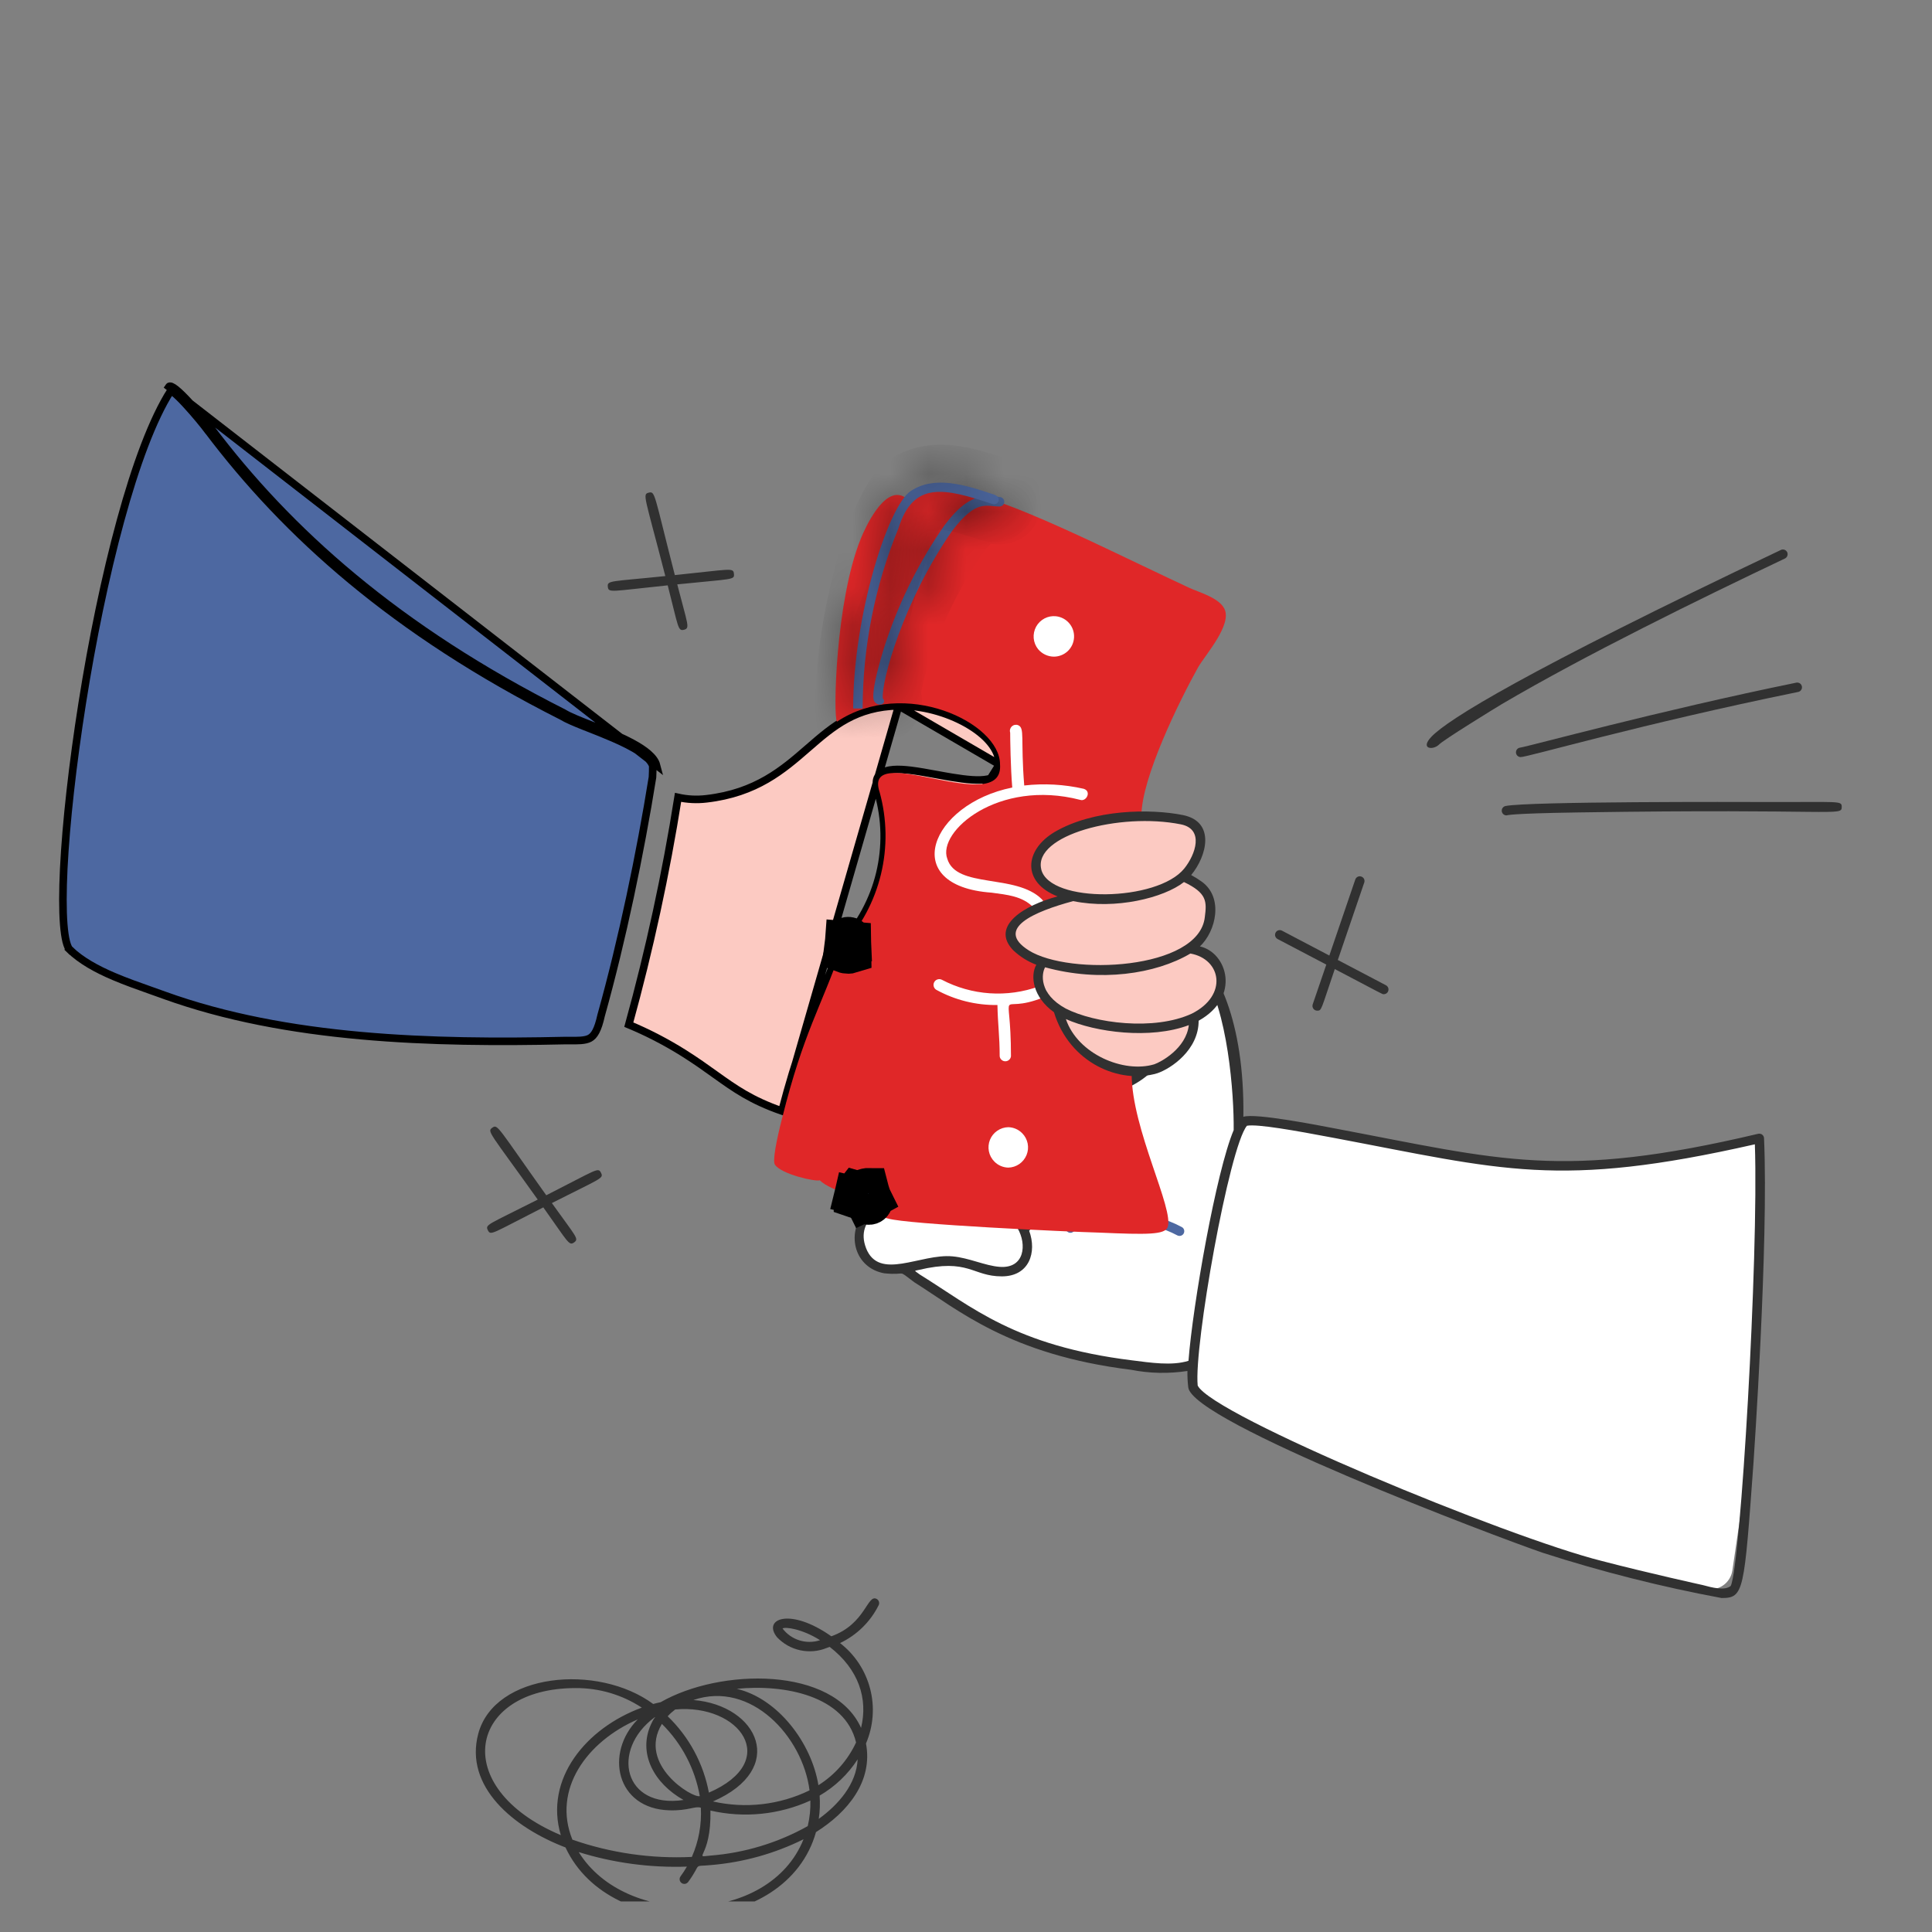 <svg width="51" height="51" viewBox="0 0 51 51" fill="none" xmlns="http://www.w3.org/2000/svg">
<rect x="0" y="0" width="51" height="51" fill="#808080" stroke="none"/>
<g clip-path="url(#clip0_1982_65742)">
<path d="M46.42 30.05C44.584 30.466 42.713 30.711 40.832 30.781L35.204 29.912C34.831 29.841 32.97 29.461 32.795 29.636C32.536 29.333 32.816 27.026 31.808 25.529C31.327 24.674 30 24.406 30.425 25.864C30.63 26.885 31.174 27.916 29.655 28.609C27.405 29.636 26.417 26.95 26.83 25.015C26.562 24.621 26.384 24.172 26.309 23.701C26.234 23.23 26.264 22.748 26.396 22.29C26.166 22.366 25.956 22.494 25.784 22.665C24.235 24.058 24.274 27.297 25.298 28.731C23.54 28.716 23.198 30.07 23.592 30.564C22.947 31.091 22.865 31.887 22.96 31.966C22.793 32.091 22.325 33.295 23.375 33.486C23.566 33.509 23.759 33.502 23.947 33.467C24.006 33.76 26.584 35.68 29.872 36.034C31.466 36.225 31.127 36.034 31.492 36.034C31.462 36.237 31.462 36.443 31.492 36.646C31.767 37.357 37.417 39.766 40.773 40.911L45.018 41.938C45.096 41.957 45.177 41.959 45.256 41.945C45.335 41.931 45.411 41.901 45.478 41.856C45.544 41.812 45.601 41.754 45.644 41.686C45.688 41.618 45.717 41.542 45.729 41.463L46.144 38.639C46.361 35.757 46.519 31.847 46.42 30.05Z" fill="white"/>
<path d="M46.566 30.046C46.565 30.018 46.554 29.991 46.536 29.97C46.518 29.948 46.494 29.934 46.466 29.929C46.448 29.925 46.43 29.925 46.412 29.929C41.222 31.158 39.621 30.615 35.248 29.79C34.853 29.715 33.126 29.373 32.822 29.481C32.889 24.384 29.839 23.682 30.303 25.909C30.512 26.954 31.022 27.869 29.604 28.516C27.52 29.466 26.54 26.993 26.953 25.062C26.96 25.043 26.961 25.023 26.958 25.003C26.954 24.983 26.947 24.965 26.934 24.949C26.922 24.933 26.907 24.921 26.889 24.912C26.871 24.904 26.851 24.9 26.831 24.9C26.5 24.9 26.354 27.564 27.646 28.603C28.037 28.917 28.712 29.197 29.707 28.743C31.987 27.703 29.944 25.652 30.615 25.027C30.838 24.82 31.477 25.181 31.724 25.619C32.419 26.652 32.577 28.907 32.566 29.832C32.103 30.929 31.487 34.443 31.373 35.922C30.934 36.06 30.367 35.97 29.886 35.91C26.783 35.527 25.648 34.489 24.28 33.644C24.123 33.526 24.126 33.553 24.248 33.524C25.578 33.209 25.665 33.693 26.446 33.693C27.172 33.693 27.376 33.056 27.167 32.488C27.324 32.341 27.448 32.162 27.531 31.963C27.613 31.764 27.652 31.549 27.645 31.334C28.334 30.184 26.912 28.745 25.42 28.611C24.198 27.056 24.502 23.503 26.218 22.52C26.398 22.43 26.555 22.425 26.518 22.28C26.431 21.93 25.25 22.691 24.798 23.926C24.29 25.314 24.242 27.333 25.102 28.601C23.446 28.649 23.127 30.186 23.38 30.588C22.846 31.113 22.755 31.808 22.819 31.979C22.321 32.593 22.569 33.473 23.343 33.612C23.977 33.676 23.647 33.484 24.139 33.851C25.273 34.559 26.635 35.762 29.858 36.159C30.348 36.256 30.851 36.266 31.345 36.19C31.343 36.334 31.35 36.478 31.367 36.621C31.459 37.532 39.488 40.567 40.732 40.992C42.276 41.489 43.85 41.887 45.445 42.184C46.038 42.184 46.04 42.02 46.288 38.612C46.289 38.585 46.69 32.836 46.566 30.046ZM24.335 29.021C25.975 28.303 27.914 29.904 27.52 31.018C27.002 30.172 24.815 29.446 23.601 30.395C23.557 30.118 23.605 29.833 23.738 29.585C23.87 29.337 24.08 29.139 24.335 29.02V29.021ZM27.385 31.315C27.54 31.781 27.064 32.167 27.035 32.23C26.357 31.226 24.014 31.019 23.062 31.744C23.456 29.412 27.012 30.148 27.385 31.315V31.315ZM22.86 32.942C22.27 31.41 26.06 31.036 26.863 32.425C27.109 32.846 27.052 33.491 26.39 33.442C26.003 33.413 25.585 33.205 25.146 33.165C24.302 33.084 23.2 33.827 22.859 32.942L22.86 32.942ZM45.689 41.863C45.53 41.998 45.194 41.908 44.949 41.842C44.949 41.842 43.495 41.522 42.285 41.206C39.769 40.575 32.002 37.361 31.616 36.575C31.512 35.54 32.446 30.284 32.916 29.717C33.195 29.667 34.178 29.842 35.203 30.036C39.669 30.878 41.13 31.386 46.324 30.207C46.426 33.209 45.946 41.316 45.688 41.863L45.689 41.863Z" fill="#313131"/>
<path d="M31.076 32.61C30.375 32.232 28.996 31.982 28.33 32.518C28.304 32.538 28.272 32.546 28.24 32.542C28.208 32.538 28.179 32.521 28.159 32.496C28.138 32.471 28.128 32.439 28.131 32.407C28.134 32.375 28.149 32.345 28.174 32.324C28.933 31.712 30.416 31.969 31.194 32.39C31.22 32.403 31.241 32.425 31.252 32.452C31.263 32.479 31.265 32.509 31.256 32.537C31.248 32.565 31.23 32.589 31.205 32.605C31.18 32.621 31.151 32.628 31.122 32.624C31.106 32.623 31.09 32.618 31.076 32.61Z" fill="#4D68A1"/>
<path d="M32.203 25.706C32.05 25.145 31.603 25.109 31.353 25.054C31.507 24.972 31.638 24.854 31.734 24.709C31.831 24.564 31.89 24.398 31.906 24.224C31.953 23.693 31.963 23.512 31.215 23.139C31.608 22.791 32.015 21.805 31.175 21.639C28.3 21.064 26.007 22.849 28.172 23.625C27.346 23.913 26.196 24.354 26.791 24.976C26.988 25.17 27.234 25.307 27.503 25.37C27.313 25.938 27.372 26.363 27.972 26.707C28.197 27.938 29.557 28.486 30.465 28.214C30.761 28.115 31.511 27.641 31.471 26.891C31.966 26.673 32.361 26.239 32.203 25.706Z" fill="#FCCAC2"/>
<path d="M26.377 20.177H26.377C26.377 19.787 26.041 19.396 25.514 19.098C24.994 18.803 24.323 18.62 23.722 18.632L26.377 20.177ZM26.377 20.177L26.377 20.184M26.377 20.177L26.377 20.184M26.377 20.184C26.387 20.314 26.358 20.395 26.312 20.449C26.265 20.504 26.187 20.545 26.073 20.568C25.841 20.616 25.508 20.581 25.136 20.52C25.003 20.499 24.865 20.473 24.727 20.448C24.49 20.404 24.253 20.361 24.043 20.335C23.875 20.315 23.717 20.305 23.582 20.316C23.449 20.327 23.323 20.359 23.233 20.436L23.233 20.436C23.138 20.518 23.129 20.628 23.137 20.713C23.142 20.755 23.151 20.797 23.159 20.832C23.161 20.84 23.163 20.848 23.165 20.855C23.171 20.882 23.176 20.903 23.179 20.923L23.179 20.923L23.182 20.934C23.379 21.626 23.393 22.358 23.225 23.057C23.056 23.756 22.709 24.4 22.218 24.926L22.204 24.94L22.198 24.958C22.026 25.398 21.875 25.769 21.737 26.109C21.327 27.112 21.027 27.849 20.641 29.328M26.377 20.184L20.641 29.328M20.641 29.328C19.827 29.044 19.404 28.741 18.879 28.366C18.637 28.192 18.373 28.003 18.039 27.793L18.039 27.793C17.58 27.506 17.098 27.256 16.599 27.048C17.144 25.074 17.578 23.071 17.899 21.049C18.145 21.104 18.399 21.116 18.649 21.086C19.965 20.934 20.672 20.319 21.326 19.75L21.338 19.74C21.992 19.17 22.593 18.654 23.722 18.632L20.641 29.328Z" fill="#FCCAC2" stroke="black" stroke-width="0.2"/>
<path d="M30.13 21.54C30.13 20.532 31.14 18.489 31.63 17.61C31.827 17.274 32.53 16.489 32.321 16.07C32.176 15.777 31.649 15.635 31.393 15.517C28.413 14.126 25.35 12.486 24.305 12.989C24.017 13.133 24.107 13.241 23.85 13.107C23.333 12.839 22.838 13.935 22.725 14.213C22.05 15.877 21.993 18.918 22.093 19.051C23.865 17.87 26.398 19.074 26.398 20.176C26.509 21.616 22.755 19.515 23.219 20.907C23.415 21.616 23.428 22.363 23.255 23.079C23.082 23.794 22.73 24.453 22.231 24.995C21.667 26.606 21.215 27.242 20.651 29.497C20.493 30.109 20.392 30.644 20.454 30.741C20.617 30.999 21.547 31.202 21.639 31.156C21.928 31.445 22.877 31.67 22.902 31.67C22.939 31.793 23.008 31.905 23.103 31.992C23.198 32.08 23.314 32.14 23.441 32.166C23.941 32.319 28.191 32.516 29.024 32.538C30.282 32.593 30.738 32.594 30.821 32.4C31.008 31.931 29.873 29.805 29.873 28.352C29.103 28.293 28.214 27.779 27.977 26.95L28.076 26.832C27.389 26.459 27.333 26.018 27.523 25.45C27.256 25.382 27.011 25.246 26.812 25.055C26.236 24.452 27.314 23.996 28.135 23.791L28.155 23.672C26.532 23.195 27.388 21.47 30.13 21.54H30.13Z" fill="#E02728"/>
<path d="M28.607 20.822C28.092 20.705 27.562 20.675 27.037 20.735C26.937 19.479 27.061 19.215 26.871 19.141C26.843 19.131 26.813 19.13 26.784 19.136C26.756 19.142 26.729 19.157 26.707 19.177C26.686 19.198 26.671 19.224 26.664 19.252C26.656 19.281 26.657 19.311 26.666 19.339C26.666 19.496 26.677 20.268 26.721 20.789C24.561 21.223 23.703 23.389 26.175 23.564C26.593 23.62 26.985 23.657 27.272 23.945C27.306 23.969 27.346 23.982 27.387 23.982C27.428 23.982 27.468 23.97 27.502 23.947C27.516 23.933 27.527 23.917 27.535 23.899C27.542 23.881 27.546 23.861 27.546 23.842C27.546 23.823 27.542 23.803 27.534 23.785C27.527 23.767 27.516 23.751 27.502 23.738C26.818 23.054 25.245 23.465 25.006 22.669C24.738 21.954 26.345 20.552 28.517 21.115C28.677 21.167 28.821 20.889 28.607 20.822Z" fill="white"/>
<path d="M27.427 26.038C27.01 26.188 26.567 26.25 26.126 26.22C25.684 26.19 25.254 26.068 24.862 25.863C24.827 25.845 24.787 25.842 24.749 25.854C24.712 25.865 24.68 25.891 24.662 25.925C24.642 25.959 24.638 26 24.648 26.038C24.658 26.075 24.682 26.108 24.715 26.128C25.21 26.4 25.766 26.538 26.33 26.53C26.338 27.023 26.389 27.349 26.389 27.882C26.393 27.919 26.41 27.953 26.438 27.977C26.465 28.002 26.501 28.015 26.538 28.015C26.575 28.015 26.61 28.002 26.638 27.977C26.665 27.953 26.683 27.919 26.687 27.882C26.687 25.86 26.287 26.832 27.541 26.33C27.756 26.257 27.572 25.971 27.427 26.038Z" fill="white"/>
<path d="M27.879 16.268C27.773 16.256 27.667 16.276 27.573 16.325C27.479 16.375 27.402 16.45 27.351 16.543C27.3 16.637 27.278 16.743 27.287 16.848C27.297 16.954 27.337 17.054 27.404 17.137C27.455 17.198 27.518 17.247 27.59 17.281C27.661 17.315 27.739 17.333 27.818 17.334C27.955 17.334 28.086 17.282 28.186 17.188C28.285 17.094 28.344 16.966 28.352 16.83C28.36 16.693 28.315 16.559 28.227 16.455C28.139 16.351 28.015 16.284 27.879 16.268Z" fill="white"/>
<path d="M26.616 29.755C26.512 29.757 26.411 29.79 26.325 29.849C26.239 29.908 26.172 29.991 26.133 30.087C26.094 30.183 26.084 30.289 26.104 30.391C26.124 30.493 26.174 30.587 26.247 30.661C26.344 30.761 26.477 30.819 26.616 30.822C26.72 30.82 26.821 30.787 26.907 30.728C26.992 30.669 27.059 30.586 27.098 30.49C27.138 30.394 27.148 30.288 27.128 30.186C27.108 30.084 27.058 29.99 26.985 29.916C26.888 29.816 26.755 29.758 26.616 29.755Z" fill="white"/>
<path d="M22.277 24.811C22.279 24.794 22.283 24.779 22.288 24.766C22.288 24.766 22.288 24.766 22.288 24.766C22.333 24.664 22.491 24.705 22.491 24.764C22.491 24.784 22.491 24.806 22.492 24.829L22.277 24.811ZM22.277 24.811C22.271 24.886 22.267 25.013 22.266 25.181C22.31 25.198 22.353 25.204 22.393 25.204C22.421 25.203 22.458 25.2 22.498 25.187C22.495 25.044 22.493 24.923 22.492 24.829L22.277 24.811ZM22.831 31.765C22.847 31.794 22.873 31.815 22.904 31.825C22.935 31.835 22.968 31.832 22.997 31.817C23.026 31.803 23.048 31.778 23.059 31.747C23.07 31.716 23.068 31.683 23.054 31.653L22.946 31.708L22.943 31.709L22.939 31.711L22.831 31.765ZM22.831 31.765C22.831 31.765 22.831 31.765 22.831 31.765L22.847 31.757L22.831 31.765ZM22.941 31.706L22.828 31.759C22.812 31.727 22.798 31.691 22.783 31.651C22.759 31.582 22.735 31.501 22.713 31.408C22.731 31.394 22.751 31.381 22.773 31.371C22.827 31.343 22.887 31.33 22.946 31.331C22.964 31.401 22.981 31.463 23 31.518C23.016 31.567 23.033 31.61 23.051 31.646L22.941 31.706Z" fill="#4D68A1" stroke="black"/>
<mask id="path-12-inside-1_1982_65742" fill="white">
<path d="M23.08 18.515C22.944 18.311 23.353 17.031 23.418 16.855C23.781 15.793 24.291 14.786 24.933 13.865C25.276 13.415 25.67 13.015 26.258 13.102C26.283 13.1 26.358 13.12 26.378 13.12C26.395 13.119 26.412 13.122 26.428 13.127C26.445 13.133 26.459 13.142 26.472 13.154C26.484 13.166 26.494 13.18 26.501 13.195C26.508 13.211 26.511 13.228 26.511 13.245C26.511 13.262 26.508 13.279 26.501 13.295C26.494 13.311 26.484 13.325 26.472 13.337C26.459 13.348 26.445 13.357 26.428 13.363C26.412 13.369 26.395 13.371 26.378 13.37C26.028 13.37 25.775 13.172 25.135 14.012C23.84 15.873 23.263 17.992 23.303 18.435C23.426 18.564 23.197 18.688 23.08 18.515Z"/>
</mask>
<path d="M23.08 18.515C22.944 18.311 23.353 17.031 23.418 16.855C23.781 15.793 24.291 14.786 24.933 13.865C25.276 13.415 25.67 13.015 26.258 13.102C26.283 13.1 26.358 13.12 26.378 13.12C26.395 13.119 26.412 13.122 26.428 13.127C26.445 13.133 26.459 13.142 26.472 13.154C26.484 13.166 26.494 13.18 26.501 13.195C26.508 13.211 26.511 13.228 26.511 13.245C26.511 13.262 26.508 13.279 26.501 13.295C26.494 13.311 26.484 13.325 26.472 13.337C26.459 13.348 26.445 13.357 26.428 13.363C26.412 13.369 26.395 13.371 26.378 13.37C26.028 13.37 25.775 13.172 25.135 14.012C23.84 15.873 23.263 17.992 23.303 18.435C23.426 18.564 23.197 18.688 23.08 18.515Z" fill="#4D68A1"/>
<path d="M23.08 18.515L22.25 19.071L22.25 19.072L23.08 18.515ZM23.418 16.855L24.356 17.201L24.361 17.19L24.364 17.178L23.418 16.855ZM24.933 13.865L24.138 13.259L24.125 13.276L24.113 13.293L24.933 13.865ZM26.258 13.102L26.113 14.091L26.215 14.106L26.318 14.1L26.258 13.102ZM26.378 13.12L26.366 14.12L26.403 14.121L26.441 14.118L26.378 13.12ZM26.378 13.37L26.441 12.372L26.41 12.37H26.378V13.37ZM25.135 14.012L24.339 13.406L24.326 13.424L24.314 13.441L25.135 14.012ZM23.303 18.435L22.308 18.525L22.339 18.873L22.58 19.125L23.303 18.435ZM23.911 17.958C23.997 18.086 24.027 18.201 24.038 18.252C24.05 18.308 24.052 18.348 24.053 18.36C24.053 18.383 24.051 18.376 24.058 18.326C24.07 18.232 24.1 18.09 24.143 17.921C24.185 17.757 24.233 17.59 24.275 17.453C24.296 17.385 24.315 17.326 24.33 17.28C24.337 17.258 24.343 17.239 24.348 17.224C24.351 17.217 24.353 17.212 24.354 17.207C24.356 17.203 24.356 17.201 24.356 17.201L22.48 16.509C22.434 16.634 22.305 17.032 22.205 17.428C22.154 17.626 22.103 17.854 22.075 18.062C22.062 18.164 22.049 18.291 22.054 18.424C22.056 18.509 22.066 18.797 22.25 19.071L23.911 17.958ZM24.364 17.178C24.697 16.204 25.165 15.281 25.754 14.437L24.113 13.293C23.417 14.291 22.865 15.381 22.472 16.532L24.364 17.178ZM25.729 14.471C25.886 14.264 25.99 14.161 26.064 14.11C26.094 14.09 26.105 14.088 26.102 14.089C26.096 14.091 26.096 14.089 26.113 14.091L26.404 12.113C25.196 11.934 24.473 12.819 24.138 13.259L25.729 14.471ZM26.318 14.1C26.281 14.102 26.251 14.102 26.231 14.101C26.211 14.101 26.194 14.099 26.182 14.098C26.159 14.096 26.142 14.094 26.135 14.093C26.127 14.091 26.123 14.091 26.122 14.091C26.122 14.091 26.123 14.091 26.128 14.092C26.13 14.092 26.132 14.092 26.135 14.093C26.137 14.094 26.141 14.094 26.145 14.095C26.152 14.096 26.163 14.099 26.175 14.101C26.186 14.103 26.206 14.106 26.229 14.11C26.241 14.111 26.258 14.114 26.278 14.115C26.288 14.116 26.3 14.117 26.314 14.118C26.328 14.119 26.346 14.12 26.366 14.12L26.391 12.12C26.426 12.121 26.454 12.123 26.47 12.125C26.486 12.126 26.5 12.128 26.508 12.129C26.523 12.131 26.533 12.133 26.534 12.133C26.536 12.134 26.536 12.134 26.532 12.133C26.529 12.132 26.527 12.132 26.524 12.131C26.521 12.131 26.517 12.13 26.513 12.129C26.5 12.127 26.469 12.12 26.435 12.115C26.417 12.113 26.39 12.109 26.358 12.106C26.342 12.105 26.32 12.103 26.296 12.102C26.272 12.101 26.238 12.101 26.198 12.104L26.318 14.1ZM26.441 14.118C26.322 14.126 26.203 14.109 26.09 14.068L26.767 12.186C26.622 12.134 26.468 12.113 26.315 12.122L26.441 14.118ZM26.09 14.068C25.977 14.028 25.875 13.965 25.787 13.883L27.156 12.425C27.044 12.32 26.912 12.239 26.767 12.186L26.09 14.068ZM25.787 13.883C25.7 13.801 25.631 13.702 25.583 13.593L27.419 12.798C27.358 12.657 27.268 12.53 27.156 12.425L25.787 13.883ZM25.583 13.593C25.536 13.483 25.511 13.365 25.511 13.245H27.511C27.511 13.091 27.48 12.939 27.419 12.798L25.583 13.593ZM25.511 13.245C25.511 13.126 25.536 13.007 25.583 12.898L27.419 13.692C27.48 13.551 27.511 13.399 27.511 13.245H25.511ZM25.583 12.898C25.631 12.788 25.7 12.689 25.787 12.607L27.156 14.066C27.268 13.96 27.358 13.833 27.419 13.692L25.583 12.898ZM25.787 12.607C25.875 12.526 25.977 12.463 26.09 12.422L26.767 14.304C26.912 14.252 27.044 14.171 27.156 14.066L25.787 12.607ZM26.09 12.422C26.202 12.382 26.322 12.365 26.441 12.372L26.315 14.368C26.468 14.378 26.622 14.356 26.767 14.304L26.09 12.422ZM26.378 12.37C26.38 12.37 26.373 12.37 26.341 12.367C26.323 12.366 26.25 12.358 26.192 12.355C26.049 12.345 25.833 12.343 25.581 12.417C25.085 12.565 24.699 12.934 24.339 13.406L25.93 14.618C26.063 14.444 26.148 14.361 26.191 14.325C26.228 14.294 26.212 14.316 26.149 14.335C26.085 14.354 26.038 14.349 26.06 14.35C26.086 14.352 26.095 14.353 26.16 14.359C26.211 14.364 26.289 14.37 26.378 14.37V12.37ZM24.314 13.441C23.608 14.456 23.104 15.53 22.78 16.41C22.618 16.851 22.497 17.254 22.418 17.588C22.349 17.877 22.281 18.235 22.308 18.525L24.299 18.345C24.305 18.413 24.295 18.341 24.364 18.049C24.422 17.804 24.518 17.478 24.657 17.101C24.935 16.346 25.367 15.43 25.956 14.583L24.314 13.441ZM22.58 19.125C22.445 18.983 22.276 18.689 22.361 18.308C22.439 17.959 22.683 17.761 22.87 17.677C23.277 17.493 23.708 17.656 23.911 17.957L22.25 19.072C22.569 19.547 23.173 19.734 23.693 19.499C23.937 19.39 24.223 19.147 24.313 18.744C24.41 18.309 24.224 17.951 24.026 17.744L22.58 19.125Z" fill="black" mask="url(#path-12-inside-1_1982_65742)"/>
<mask id="path-14-inside-2_1982_65742" fill="white">
<path d="M22.521 18.703C22.521 16.255 23.443 13.357 24.041 12.962C24.672 12.542 25.481 12.801 26.233 13.053C26.467 13.131 26.346 13.353 26.201 13.305C24.928 12.883 24.111 12.684 23.713 13.955C23.095 15.462 22.775 17.074 22.771 18.703L22.521 18.703Z"/>
</mask>
<path d="M22.521 18.703C22.521 16.255 23.443 13.357 24.041 12.962C24.672 12.542 25.481 12.801 26.233 13.053C26.467 13.131 26.346 13.353 26.201 13.305C24.928 12.883 24.111 12.684 23.713 13.955C23.095 15.462 22.775 17.074 22.771 18.703L22.521 18.703Z" fill="#4D68A1"/>
<path d="M22.521 18.703H21.521V19.701L22.52 19.703L22.521 18.703ZM24.041 12.962L24.592 13.797L24.595 13.795L24.041 12.962ZM26.233 13.053L26.551 12.104L26.551 12.104L26.233 13.053ZM26.201 13.305L25.886 14.254L25.889 14.255L26.201 13.305ZM23.713 13.955L24.639 14.335L24.655 14.295L24.668 14.254L23.713 13.955ZM22.771 18.703L22.77 19.703L23.77 19.705L23.771 18.705L22.771 18.703ZM23.521 18.703C23.521 17.59 23.733 16.346 24.019 15.335C24.162 14.83 24.316 14.408 24.458 14.104C24.529 13.952 24.589 13.847 24.632 13.782C24.687 13.702 24.679 13.739 24.592 13.797L23.49 12.128C23.254 12.284 23.086 12.498 22.976 12.662C22.855 12.841 22.744 13.046 22.645 13.259C22.446 13.686 22.257 14.216 22.095 14.791C21.77 15.938 21.521 17.368 21.521 18.703H23.521ZM24.595 13.795C24.646 13.761 24.741 13.721 24.976 13.749C25.231 13.778 25.524 13.87 25.916 14.001L26.551 12.104C26.19 11.984 25.702 11.82 25.207 11.762C24.692 11.702 24.067 11.744 23.487 12.13L24.595 13.795ZM25.916 14.001C25.821 13.969 25.634 13.879 25.497 13.658C25.353 13.425 25.332 13.152 25.408 12.917C25.542 12.504 26.006 12.189 26.512 12.355L25.889 14.255C26.54 14.469 27.137 14.066 27.31 13.535C27.405 13.241 27.38 12.9 27.197 12.605C27.022 12.322 26.762 12.175 26.551 12.104L25.916 14.001ZM26.515 12.356C26.198 12.251 25.865 12.144 25.548 12.074C25.235 12.004 24.869 11.954 24.494 12.005C24.091 12.059 23.703 12.229 23.381 12.553C23.078 12.859 22.887 13.248 22.759 13.657L24.668 14.254C24.739 14.027 24.799 13.964 24.8 13.963C24.8 13.963 24.8 13.964 24.798 13.965C24.796 13.966 24.794 13.968 24.791 13.97C24.786 13.974 24.779 13.978 24.772 13.982C24.756 13.989 24.751 13.988 24.764 13.986C24.803 13.981 24.904 13.98 25.114 14.026C25.321 14.072 25.568 14.149 25.886 14.254L26.515 12.356ZM22.788 13.575C22.12 15.202 21.775 16.943 21.771 18.701L23.771 18.705C23.774 17.206 24.069 15.722 24.639 14.335L22.788 13.575ZM22.773 17.703L22.523 17.703L22.52 19.703L22.77 19.703L22.773 17.703Z" fill="black" mask="url(#path-14-inside-2_1982_65742)"/>
<path d="M22.836 31.746C22.849 31.752 22.859 31.755 22.883 31.755C22.911 31.755 22.938 31.745 22.96 31.728C22.983 31.71 22.998 31.686 23.005 31.659C23.011 31.631 23.008 31.602 22.996 31.577C22.984 31.551 22.964 31.53 22.939 31.518M22.836 31.746L22.508 31.634C22.508 31.603 22.511 31.573 22.518 31.544L22.883 31.63L22.518 31.544C22.531 31.489 22.556 31.438 22.591 31.394C22.638 31.407 22.685 31.421 22.731 31.436C22.782 31.454 22.832 31.473 22.883 31.494C22.883 31.494 22.883 31.494 22.884 31.494C22.902 31.502 22.92 31.51 22.939 31.518M22.836 31.746L22.883 31.643L22.883 31.642L22.886 31.634L22.888 31.631L22.89 31.627L22.939 31.518M22.836 31.746L22.827 31.742L22.883 31.631L22.883 31.63L22.939 31.518" fill="#4D68A1" stroke="black"/>
<path d="M31.675 24.983C32.099 24.583 32.305 23.694 31.724 23.274C31.635 23.21 31.541 23.151 31.444 23.099C31.861 22.595 32.092 21.689 31.222 21.515C30.377 21.346 28.87 21.356 27.835 21.965C27.037 22.444 26.972 23.292 27.917 23.663C27.053 23.893 26.13 24.44 26.745 25.083C26.921 25.25 27.129 25.381 27.356 25.467C27.189 25.763 27.266 26.322 27.822 26.72C28.234 28.07 29.567 28.626 30.547 28.332C30.912 28.21 31.643 27.715 31.641 26.945C32.763 26.32 32.393 25.143 31.675 24.983ZM27.487 22.949C27.268 22.047 29.557 21.438 31.173 21.761C31.794 21.886 31.559 22.557 31.263 22.925C30.556 23.807 27.706 23.853 27.486 22.949H27.487ZM27.154 25.086C26.248 24.513 27.306 24.063 28.329 23.787C29.451 24.018 30.722 23.701 31.254 23.284C31.86 23.574 31.859 23.793 31.804 24.211C31.648 25.604 28.229 25.766 27.153 25.086H27.154ZM30.469 28.095C29.665 28.337 28.448 27.827 28.137 26.901C28.915 27.25 30.368 27.443 31.382 27.061C31.309 27.68 30.643 28.036 30.469 28.095ZM31.46 26.758C30.466 27.217 28.892 27.011 28.135 26.624C27.416 26.234 27.494 25.699 27.588 25.534C29.038 25.934 30.509 25.713 31.423 25.171C32.241 25.316 32.422 26.276 31.46 26.758V26.758Z" fill="#313131"/>
<path d="M47.018 14.514C47.048 14.502 47.08 14.502 47.11 14.514C47.139 14.525 47.163 14.547 47.177 14.576C47.19 14.604 47.193 14.637 47.183 14.667C47.174 14.697 47.153 14.723 47.126 14.739C44.887 15.803 41.863 17.282 39.643 18.588C39.491 18.678 38.077 19.547 37.982 19.659C37.828 19.808 37.475 19.775 37.786 19.448C38.225 18.989 40.218 17.746 47.018 14.514Z" fill="#313131"/>
<path d="M40.142 19.985C40.111 19.985 40.081 19.973 40.057 19.951C40.034 19.929 40.02 19.9 40.018 19.869C40.016 19.837 40.025 19.806 40.045 19.781C40.065 19.756 40.094 19.74 40.125 19.736C40.35 19.704 43.77 18.766 47.425 18.019C47.456 18.015 47.489 18.023 47.515 18.041C47.541 18.059 47.559 18.087 47.565 18.118C47.572 18.149 47.566 18.182 47.549 18.209C47.532 18.236 47.506 18.256 47.475 18.264C43.271 19.123 40.337 19.985 40.142 19.985Z" fill="#313131"/>
<path d="M39.766 21.524C39.735 21.524 39.706 21.512 39.683 21.491C39.66 21.471 39.646 21.442 39.643 21.412C39.64 21.381 39.648 21.351 39.666 21.326C39.684 21.301 39.711 21.284 39.741 21.277C40.355 21.152 46 21.169 46.541 21.171C48.578 21.178 48.617 21.128 48.617 21.301C48.617 21.559 48.497 21.341 41.682 21.446C39.765 21.475 39.804 21.524 39.766 21.524Z" fill="#313131"/>
<path d="M19.374 15.147C19.357 14.977 19.299 15.029 17.814 15.181C17.26 13.025 17.299 12.962 17.125 13.005C16.952 13.047 17.017 13.086 17.563 15.207C16.111 15.357 16.027 15.317 16.045 15.489C16.062 15.66 16.138 15.604 17.626 15.452C17.91 16.558 17.892 16.666 18.056 16.624C18.221 16.581 18.154 16.499 17.878 15.426C19.354 15.275 19.391 15.313 19.374 15.147Z" fill="#313131"/>
<path d="M15.865 30.959C15.787 30.806 15.765 30.87 14.42 31.552C13.129 29.741 13.141 29.666 12.995 29.769C12.85 29.872 12.924 29.883 14.195 31.666C12.886 32.33 12.8 32.321 12.878 32.474C12.956 32.627 12.976 32.565 14.342 31.872C14.998 32.791 15.017 32.894 15.155 32.797C15.293 32.7 15.205 32.652 14.568 31.758C15.871 31.096 15.942 31.111 15.865 30.959Z" fill="#313131"/>
<path d="M36.585 26.008L35.315 25.341L36.013 23.296C36.024 23.265 36.021 23.231 36.007 23.201C35.992 23.172 35.966 23.149 35.935 23.139C35.904 23.128 35.87 23.13 35.84 23.144C35.811 23.159 35.788 23.184 35.777 23.215L35.091 25.224L33.841 24.567C33.827 24.559 33.811 24.554 33.795 24.553C33.778 24.551 33.762 24.553 33.746 24.558C33.73 24.563 33.716 24.571 33.703 24.581C33.691 24.592 33.68 24.605 33.672 24.619C33.665 24.634 33.66 24.65 33.659 24.666C33.657 24.682 33.659 24.699 33.664 24.715C33.669 24.73 33.677 24.745 33.687 24.757C33.698 24.77 33.711 24.78 33.725 24.788L35.011 25.463L34.652 26.513C34.646 26.532 34.644 26.552 34.647 26.572C34.65 26.591 34.657 26.61 34.669 26.626C34.68 26.643 34.696 26.656 34.713 26.665C34.731 26.674 34.751 26.679 34.771 26.679C34.893 26.679 34.864 26.667 35.235 25.581C36.582 26.289 36.485 26.244 36.528 26.244C36.556 26.244 36.583 26.235 36.605 26.218C36.627 26.2 36.643 26.176 36.649 26.149C36.656 26.121 36.653 26.093 36.641 26.067C36.63 26.042 36.61 26.021 36.585 26.008Z" fill="#313131"/>
<path d="M14.928 48.768C13.553 48.243 12.252 47.164 12.625 45.766C13.054 44.161 15.777 43.9 17.243 44.981C17.308 44.963 17.373 44.947 17.439 44.934C19.016 44.03 21.996 43.985 22.73 45.612C22.918 44.838 22.666 44.065 21.902 43.474C21.873 43.484 21.846 43.493 21.823 43.502C21.601 43.593 21.358 43.614 21.124 43.563C20.89 43.513 20.677 43.393 20.512 43.219C20.12 42.734 20.85 42.422 21.945 43.194C22.855 42.869 22.892 42.065 23.145 42.21C23.174 42.226 23.195 42.254 23.203 42.285C23.212 42.318 23.207 42.352 23.191 42.38C22.973 42.815 22.615 43.164 22.175 43.373C22.567 43.676 22.846 44.101 22.97 44.581C23.094 45.06 23.055 45.568 22.86 46.023C23.047 47.018 22.385 47.832 21.54 48.363C20.762 51.135 16.125 51.335 14.928 48.768ZM15.277 48.891C16.517 50.898 20.311 50.814 21.211 48.552C20.45 48.93 19.625 49.16 18.778 49.232C18.255 49.285 18.55 49.156 18.166 49.679C18.146 49.706 18.117 49.724 18.084 49.729C18.051 49.734 18.018 49.726 17.991 49.706C17.965 49.687 17.947 49.657 17.942 49.625C17.936 49.592 17.945 49.558 17.964 49.532C18.025 49.449 18.081 49.363 18.133 49.274C17.166 49.307 16.201 49.178 15.278 48.891H15.277ZM15.111 48.563C16.123 48.915 17.193 49.069 18.263 49.018C18.443 48.61 18.524 48.165 18.501 47.72C18.35 47.667 18.174 47.803 17.669 47.788C16.265 47.747 15.955 46.275 16.836 45.387C15.488 45.971 14.573 47.24 15.111 48.565L15.111 48.563ZM18.754 47.794C18.779 49.06 18.265 49.032 18.754 48.983C19.656 48.912 20.532 48.647 21.322 48.205C21.375 47.984 21.398 47.757 21.392 47.53C20.566 47.905 19.639 47.998 18.754 47.794H18.754ZM15.195 44.561C12.366 44.561 11.82 47.183 14.804 48.443C14.364 46.965 15.465 45.618 16.942 45.077C16.423 44.737 15.815 44.557 15.195 44.561ZM21.636 47.399C21.651 47.604 21.643 47.81 21.613 48.014C22.136 47.636 22.607 47.095 22.64 46.442C22.385 46.836 22.041 47.164 21.636 47.399H21.636ZM18.82 47.554C19.679 47.749 20.578 47.646 21.37 47.261C21.19 45.845 19.826 44.357 18.304 44.876C20.02 45.018 20.797 46.694 18.82 47.554H18.82ZM17.282 45.331C16.112 46.197 16.462 47.751 18.044 47.515C17.269 47.08 16.837 46.292 17.181 45.526C17.291 45.284 17.308 45.352 17.283 45.331H17.282ZM17.473 45.506C16.82 46.583 18.284 47.475 18.473 47.413C18.345 46.689 17.996 46.023 17.473 45.507L17.473 45.506ZM17.625 45.305C18.189 45.847 18.569 46.552 18.713 47.321C20.638 46.486 19.528 44.969 17.823 45.126C17.752 45.18 17.685 45.24 17.625 45.306L17.625 45.305ZM19.446 44.58C20.541 44.838 21.424 46.014 21.604 47.125C22.037 46.853 22.382 46.461 22.598 45.997C22.305 44.762 20.709 44.454 19.446 44.581L19.446 44.58ZM20.657 42.988C20.769 43.137 20.925 43.246 21.102 43.301C21.28 43.357 21.471 43.355 21.647 43.297C21.172 42.994 20.709 42.937 20.657 42.99L20.657 42.988Z" fill="#313131"/>
<path d="M4.332 26.27C4.211 26.225 4.086 26.181 3.957 26.136C3.649 26.027 3.323 25.912 3.006 25.777C2.559 25.587 2.142 25.36 1.84 25.067L1.77 25.139L1.84 25.067C1.813 25.041 1.779 24.976 1.748 24.856C1.719 24.74 1.697 24.587 1.682 24.398C1.653 24.022 1.654 23.518 1.683 22.921C1.743 21.727 1.915 20.173 2.173 18.546C2.431 16.919 2.776 15.221 3.181 13.743C3.578 12.289 4.031 11.056 4.512 10.307C4.53 10.318 4.554 10.335 4.584 10.359C4.673 10.43 4.787 10.544 4.907 10.674C5.146 10.932 5.395 11.24 5.481 11.356L5.482 11.356C7.543 14.093 10.408 16.673 14.832 18.907C14.96 18.986 15.17 19.074 15.405 19.168C15.46 19.19 15.518 19.212 15.576 19.235C15.772 19.313 15.981 19.395 16.185 19.484C16.45 19.599 16.7 19.722 16.892 19.852C17.082 19.981 17.197 20.104 17.231 20.216C17.231 20.323 17.23 20.418 17.224 20.517C16.899 22.54 16.423 24.82 15.872 26.791L15.872 26.791L15.87 26.797C15.782 27.195 15.686 27.341 15.57 27.406C15.509 27.439 15.433 27.456 15.328 27.464C15.247 27.47 15.155 27.469 15.046 27.469C15.013 27.468 14.978 27.468 14.941 27.468L14.939 27.468C11.405 27.548 7.574 27.442 4.332 26.27ZM4.332 26.27C4.332 26.27 4.332 26.27 4.332 26.27L4.298 26.364L4.332 26.27C4.332 26.27 4.332 26.27 4.332 26.27ZM4.456 10.21C4.558 10.055 5.384 11.059 5.561 11.296C7.614 14.021 10.468 16.592 14.881 18.82C15.027 18.911 15.3 19.019 15.612 19.142C16.316 19.42 17.221 19.778 17.331 20.202L4.456 10.21Z" fill="#4D68A1" stroke="black" stroke-width="0.2"/>
</g>
<defs>
<clipPath id="clip0_1982_65742">
<rect width="50" height="50" fill="white" transform="translate(0.5 0.194)"/>
</clipPath>
</defs>
</svg>
